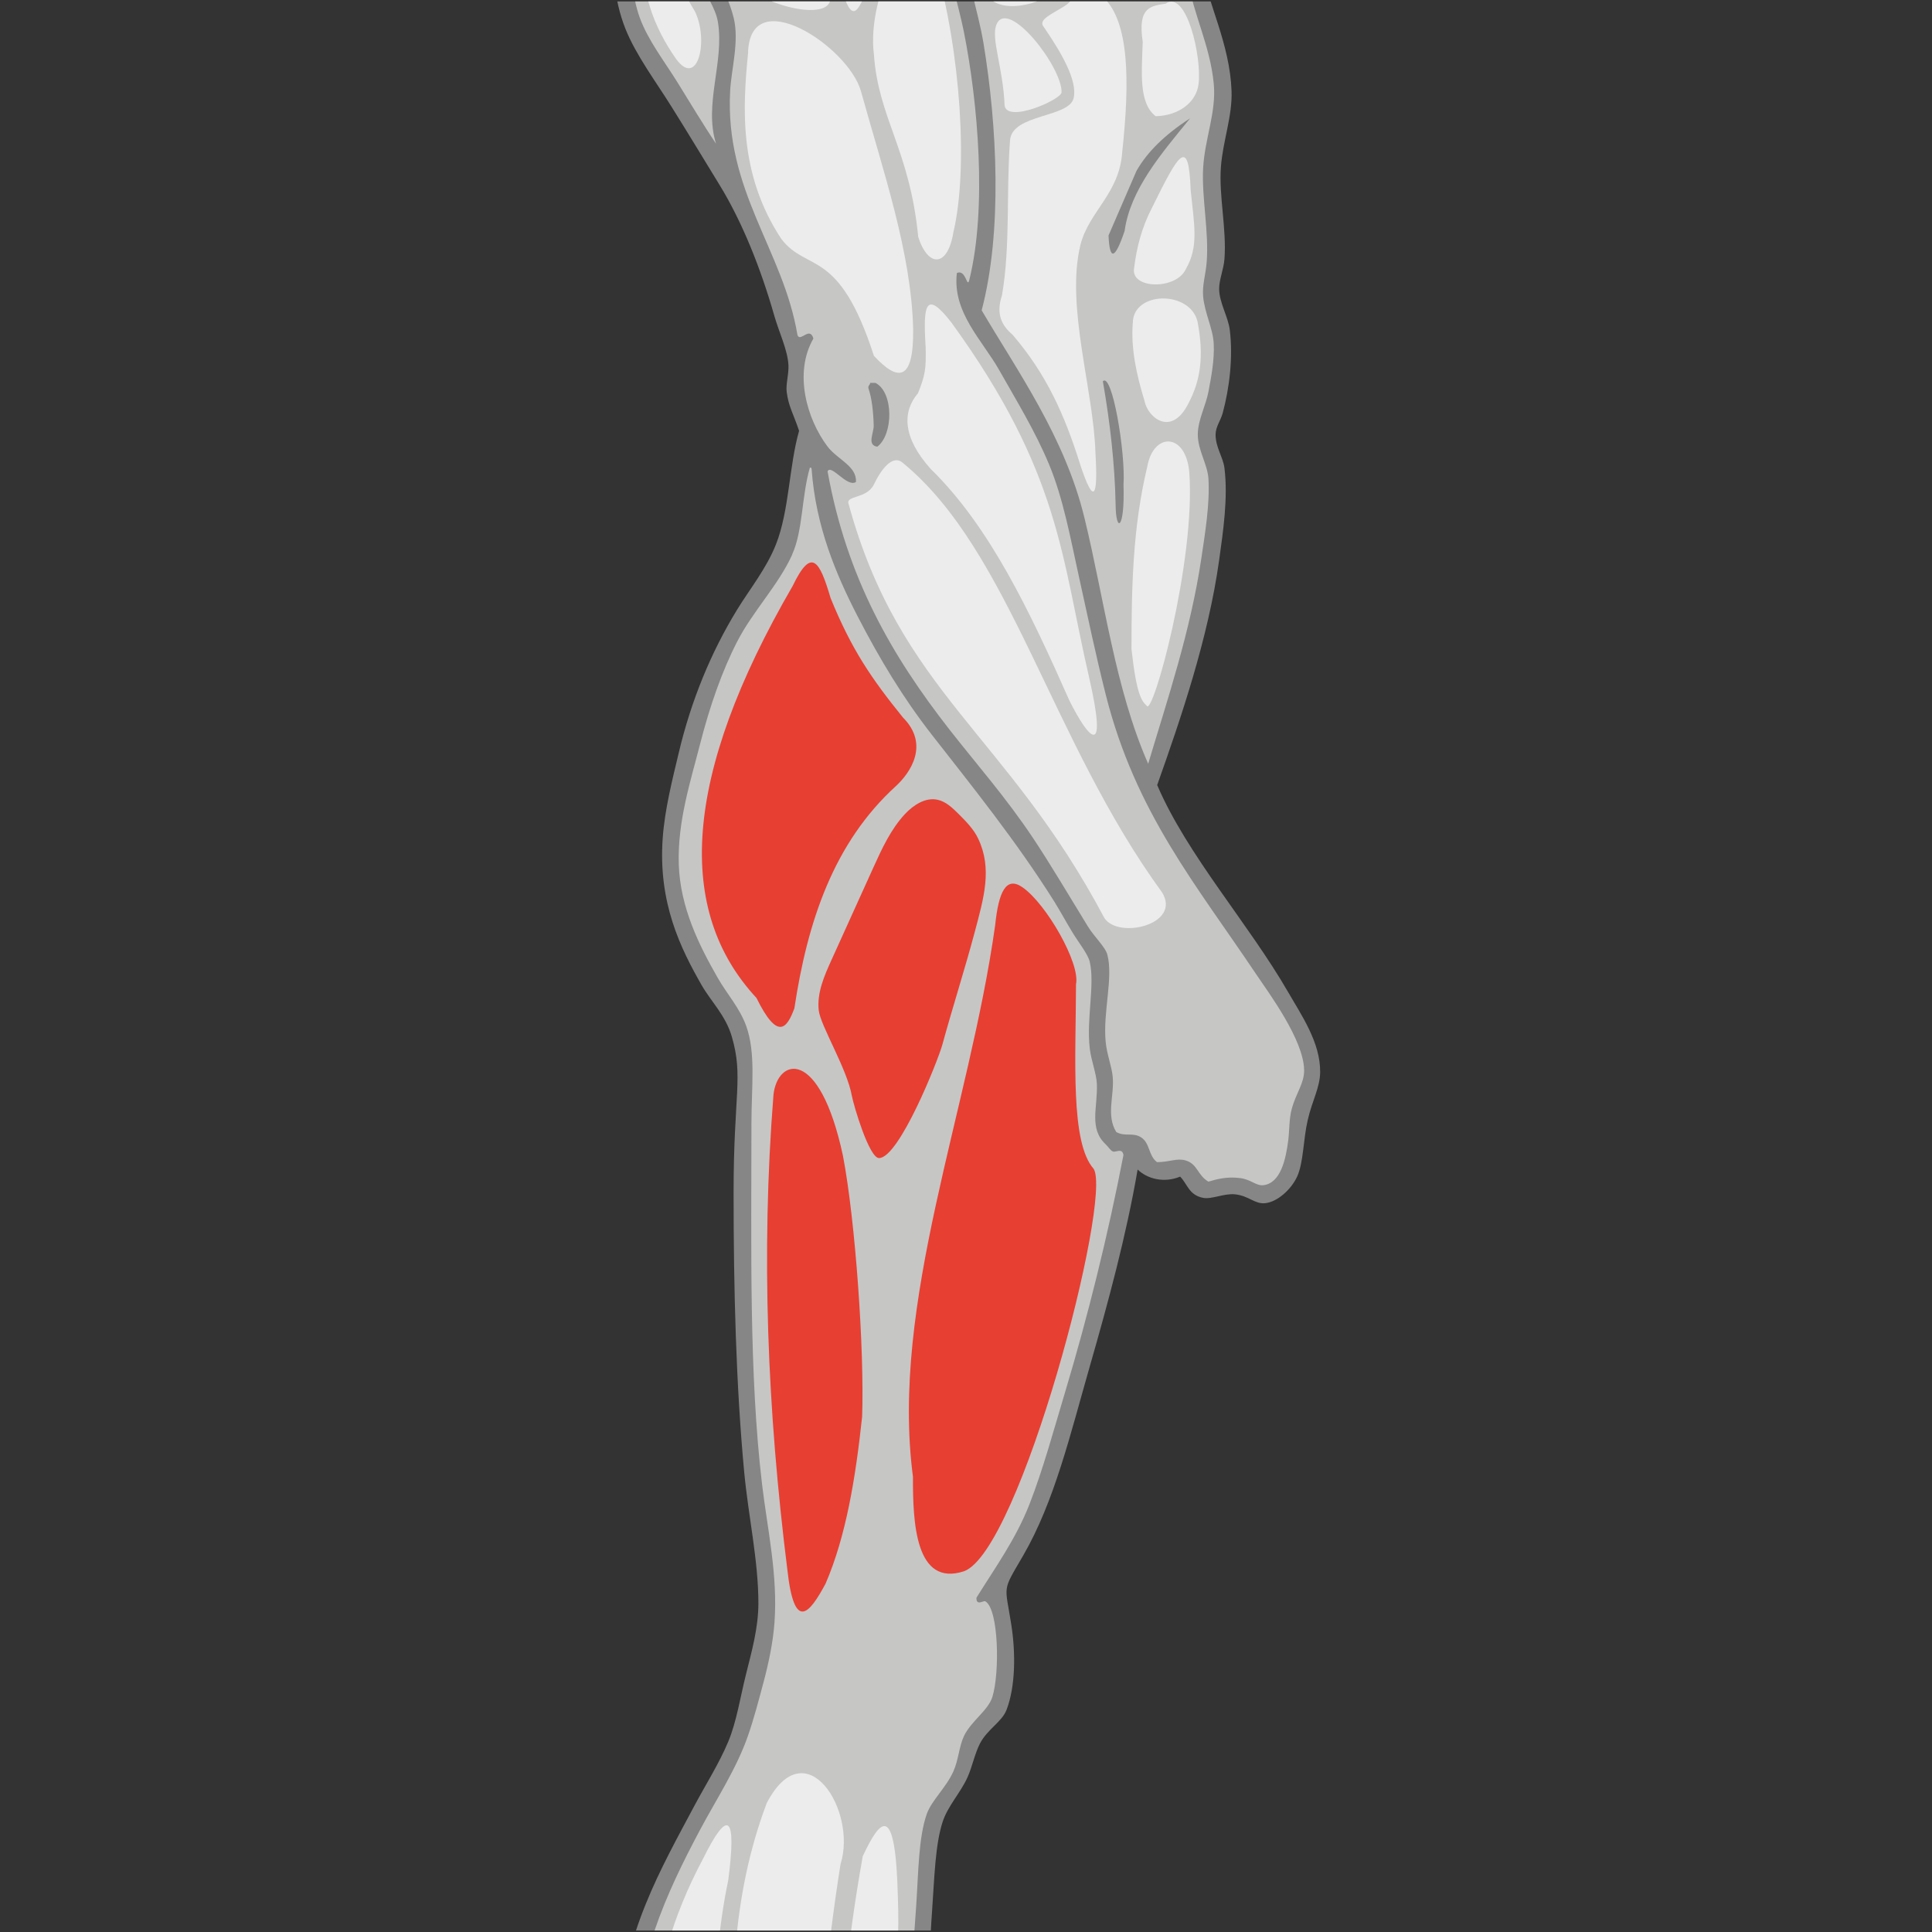 <?xml version="1.0" encoding="UTF-8"?>
<svg id="_ÎÓÈ_1" data-name=" ÎÓÈ 1" xmlns="http://www.w3.org/2000/svg" xmlns:xlink="http://www.w3.org/1999/xlink" version="1.1" viewBox="0 0 2834.6 2834.6">
  <rect x="0" y="0" width="2834.6" height="2834.6" fill="#333333" stroke="none"/>
  <defs>
    <style>
      .cls-1 {
        clip-path: url(#clippath);
      }

      .cls-2 {
        fill: none;
      }

      .cls-2, .cls-3, .cls-4, .cls-5, .cls-6 {
        stroke-width: 0px;
      }

      .cls-3 {
        fill: #e73f32;
      }

      .cls-3, .cls-4, .cls-5, .cls-6 {
        fill-rule: evenodd;
      }

      .cls-4 {
        fill: #ececec;
      }

      .cls-5 {
        fill: #868686;
      }

      .cls-6 {
        fill: #c6c6c5;
      }
    </style>
    <clipPath id="clippath">
      <rect class="cls-2" x="-1.7" y="2.1" width="2838.1" height="2830.3"/>
    </clipPath>
  </defs>
  <g class="cls-1">
    <g>
      <path class="cls-5" d="M1658.7-1057.3c-.5,16.4,9.4,30.3,8,41.2-1,7.4-4.9,7.5-5.4,16-.4,6.4,3.6,14.4,2.6,20.8-2.5,16.6-15.3,31.7-15.6,46.8-.4,19.5,15.6,35.5,18.2,54.6,2.9,22-2.7,47.7-13,59.8-39,45.7-138.7-10.6-166.3,36.4-14.1,24,1.6,47.7,0,78-1.9,36.7-26.7,53.7-20.8,88.4,3.2,19,25,22.4,39,41.6,11.8,16.1,13.8,33.6,20.8,41.6,13.1,14.9,36.2,22.7,52,36.4,41.3,35.7,85,90.1,119.5,145.5,46.6,74.7,108.4,183,62.4,293.7,12.6,62.7,44.2,120.8,46.8,189.7,1.4,37.3-12.6,72.7-15.6,111.7-3.2,42.2,8.5,90.8,5.2,135.1-1.1,15-8,30.6-7.8,44.2.3,20.1,13.3,40.8,15.6,59.8,5,40.4-.5,85.5-10.4,122.1-3,11-10.2,19.7-10.4,31.2-.2,18.9,11,33.4,13,49.4,5.4,43.8-1.9,92.6-7.8,135.1-16,114.6-56,231.7-90.9,330,43.8,102.5,134.2,203.3,192.3,304.1,19.4,33.7,47.2,73.6,46.8,117-.2,22.8-11.6,41.5-18.2,70.2-6.8,29.4-6.1,62.5-15.6,83.2-8.7,18.9-28.9,37.1-46.8,39-15.5,1.6-23.7-10.8-44.2-13-16-1.7-34.3,7.6-46.8,5.2-21-4.1-22.8-19.9-33.8-31.2-23.8,9.9-48.4,3.2-62.4-10.4-16.6,96.8-43.2,194.8-70.1,288.5-28.6,99.5-51.8,198.5-97.9,278-31.4,54-26.8,40.9-17.3,101.6,6.4,41.1,6.2,90.1-7,124.6-6.8,17.8-28.2,28.5-39,49.4-7.7,15-11.5,34.5-18.2,49.4-10.3,22.9-28.6,41.7-36.4,65-11.2,33.7-12.3,83.9-15.6,129.9-3.4,46.6-4.3,94.8-7.8,137.7-7.1,86.8-27.5,165.7-39,252.1-12.2,91.6-7.7,182.5,0,275.5,6.7,80.6,15.5,187,41.6,246.9,12.5,28.8,45.1,49.8,75.4,72.8,55.9,42.4,102.1,74.3,161.1,114.3,27.5,18.6,56.7,40.6,85.7,52,38.1,14.9,93.6,10.5,132.5,15.6,46.6,36.1,4.6,119.3-59.8,111.7-8.9-1.1-15.3-7.7-26-7.8-15.3-.2-31.5,7.7-44.2,7.8-35.3.3-77.8-11.7-124.8-15.6-96.8-8.1-221.6-19.9-327.4-7.8-24.1,2.8-46.7,8.2-62.4,5.2-42.7-8.2-73.1-67.1-72.8-117,.2-34.6,15.7-66.1,28.6-96.2,4.8-11.2,11.9-20.4,13-28.6,2.3-16.6-2.4-43.2-5.2-65-16.9-130.9-70.3-254.7-117-358.6-55.4-123.4-121.5-254.1-111.7-431.4,7.2-129.7,62.5-224.7,111.7-317.1,16.4-30.7,36.1-61.7,49.4-93.6,12.2-29.2,17.6-65.2,26-98.7,8.5-34,18.1-68,18.2-104,0-62.7-14.7-127.9-20.8-192.3-12-128-15.6-267-15.6-410.6s14.6-169.6-2.6-228.7c-9.1-31.2-30.6-51.6-44.2-75.4-31-54.1-64-121-57.2-215.7,3-42.2,14-85.2,23.4-124.7,18.4-77.9,47.7-148.4,85.7-210.5,18.6-30.4,43.1-60.4,57.2-96.2,19.4-49.4,19.1-114.9,33.8-166.3-8.5-25.5-15.4-35.3-18.2-57.2-1.4-11.3,3.2-25.5,2.6-39-1.1-22.4-14-48.8-20.8-72.8-19.3-67.7-46.6-137-80.6-192.3-21.9-35.7-45.7-75.2-70.2-114.3-23-36.9-52.1-75.5-67.6-114.3-33.3-83.3-18.5-210.1-5.2-304.1,7.1-50.1,9.2-99.9,23.4-142.9,13.6-41.2,32.7-80.2,52-117,19.2-36.6,47.5-67.1,65-101.4,32.6-63.8,48-146.5,41.6-246.9-1.8-28.3-2.9-60.3-7.8-80.6-3.5-14.4-15.4-30.3-23.4-44.2-35.6-61.7-75.4-132.4-75.4-231.3s26.2-154.6,54.6-200.1c82.7-132.4,392.6-160.1,517.1-39,31.6,30.7,46.1,74.8,65,124.7,6.6,17.5,25.6,41.3,26,57.2.5,21.3-21.1,35.3-20.8,57.2.4,25.1,24.3,43.2,39,62.4,13.5,17.6,35.5,40.8,33.8,67.6-1.5,23.7-17.2,35.6-44.2,39h.4Z"/>
      <path class="cls-6" d="M1162.3,813.8c-20.8,45.5-57.4,82.3-80.6,127.3-22.3,43.3-40.3,94.9-54.6,150.7-13.6,53.4-33.3,113.4-31.2,176.7,2.1,62.9,29.9,118.8,57.2,166.3,13.6,23.8,31.8,43.4,41.6,70.2,14.5,39.8,7.8,89.8,7.8,142.9,0,181.8-3.7,367.8,15.6,530.1,7.8,65.3,23.3,133.1,18.2,202.7-2.1,28.4-8.4,58.7-15.6,85.7-7.3,27.5-14.7,55.7-23.4,80.6-16.9,48.4-46.3,92.8-70.2,137.7-49.6,93.2-96.2,193.8-96.2,319.7s20.3,152.8,44.2,220.9c64.1,183,164.2,324.6,187.1,548.3,2.4,23.3,8.2,48.2,5.2,62.4-1.8,8.3-10.1,16.1-15.6,26-14.2,25.4-30.1,62.2-26,98.7,3.4,30.1,26.4,68.9,49.4,75.4,12.8,3.6,32.2-2.3,57.2-5.2,112.2-13.2,230.2-.6,327.4,7.8,44.3,3.8,85.9,15.1,122.1,15.6,15.2.2,31.2-7.8,49.4-7.8s33.6,9.8,49.4,5.2c19.2-5.6,33.3-24.2,31.2-52-21.1-13.1-47.7-8-70.1-10.4-74.3-8-105.2-33.7-155.9-67.6-61.8-41.2-114.1-72.1-171.5-117-28-21.8-60.4-48.7-72.8-72.8-14.9-29.1-21.5-74.7-28.6-119.5-20.5-130.1-35.3-278.3-18.2-415.8,10.1-80.7,31.4-168.3,39-259.9,3.5-42.6,7.1-91.8,10.4-140.3,3.3-48.6,3.3-100.5,15.6-135.1,7.1-19.9,28.4-38.6,39-62.4,7.7-17.3,8.3-36.8,15.6-52,10.7-22.1,35.4-37.3,41.6-57.2,11-35.7,9.3-129.1-10.4-140.3-2.6-1.5-13.4,7.4-13-5.2,27.4-44.2,57.9-86.1,78-137.7,19.9-51.1,35.2-107.8,52-163.7,33.4-111.3,62.9-230,85.7-348.2-1.9-11.1-11.2-3.3-15.6-5.2-3.8-1.6-6.7-7-10.4-10.4-25-23.2-11.7-54-13-88.4-.6-15.5-8.3-34.2-10.4-52-5.2-44.3,7.7-93.3,0-127.3-2.5-11.2-16.5-28.5-26-44.2-9.2-15.2-18.2-31.7-26-44.2-55.8-88.9-122.1-171-179.3-244.3-42.9-54.9-77.5-112.7-109.2-174.1-32.1-62.2-61.5-132.3-67.6-215.7,0-1.6-.4-3.1-2.6-2.6-12.1,41.2-10.1,92.7-26,127.3h0v.3ZM1216.9,3779c16.1,10,9.9,35.1,13,54.6,6.1,38.7,16.3,58.9,62.4,59.8-9.5,13.4-39.1,16.6-52,13-38.7-10.8-31.7-88.4-23.4-127.3h0ZM1541.8-1447.1c-106.5-103.3-378.1-91.7-467.8,20.8-32.7,41-55.2,117.6-59.8,181.9-6.9,96,33.2,172,65,228.7,11.8,21,31.6,44.5,33.8,67.6,13.5,140.4,6.8,266.7-49.4,358.6-16.4,26.9-34.8,50.1-49.4,78-14.6,27.9-31.2,54.8-44.2,85.7-24.1,57.3-30.3,147.7-39,218.3-4.5,36.7-9.5,77.2-7.8,119.5,1.4,36,3.1,80.2,15.6,114.3,12,32.8,36.2,64,54.6,93.6,19.5,31.3,37.4,61.6,57.2,91-18.4-58.1,12.6-119.9,2.6-179.3-3.3-19.5-18.3-40.8-28.6-62.4-35.7-75-71.9-161.6-62.4-275.5,6.1-73.1,50.4-153.5,103.9-192.3,11.6-8.4,27.5-15.9,41.6-23.4,12.4-6.5,29.3-19.9,44.2-13-25.4,25.9-49.8,32.7-72.8,54.6-52.2,49.7-93.6,119.4-93.6,205.3s11.2,114.8,31.2,163.7c9.4,23.1,20.5,45.2,31.2,67.6,10.9,23,22.8,46.3,28.6,70.2,8.3,34.4-3.4,74.1-5.2,106.5-8.2,147.6,77.9,233.6,98.7,358.6,4,11.4,18-13.6,23.4,5.2-29,50.3-9.8,118,20.8,158.5,14.4,19,43.3,28.7,41.6,52-13,8.4-36.4-27.1-41.6-15.6,28.1,155.9,93.8,270,179.3,379.4,38.7,49.5,82.2,98.7,122.1,158.5,24.7,37,55.2,88.4,80.6,129.9,9.4,15.3,25.7,30.1,28.6,41.6,8.7,34.5-6.7,83.5-2.6,127.3,1.7,18.8,9,36.1,10.4,52,2.4,27.4-10,56.1,5.2,80.6,13.1,7.3,24,0,36.4,7.8,13.3,8.5,10.6,26.9,23.4,36.4,19-.2,29-6.2,41.6-2.6,18.2,5.2,17.4,21.7,33.8,31.2,10.9-3.2,26.3-7.9,46.8-5.2,15.9,2.1,23.1,11.6,33.8,10.4,25.4-2.9,32.9-38.3,36.4-65,2-15.5,1.2-31.9,5.2-46.8,6.4-23.8,18.5-37.5,18.2-57.2-.7-44.3-51.6-112.7-70.2-140.3-88-131.4-177.2-237.2-220.9-410.6-14.7-58.3-26.9-116.7-39-171.5-13-59.2-23.4-116.4-44.2-166.3-20.3-48.8-48.3-94.3-72.8-137.7-24.8-44.1-69.2-85-62.4-142.9,13.6-6.2,14.7,23.4,18.2,10.4,26.3-105.8,12.7-260.7-7.8-363.8-7.9-39.9-22.2-79.6-20.8-114.3,1.5-38,41.6-122.3,72.8-122.1,22.1,0,38,23.7,36.4,44.2-18.8-.3-18-20.1-39-18.2-15,27.4-41.5,56.6-44.2,93.6-2.8,37.7,15.3,83.9,23.4,132.5,20.2,121.8,27.9,276.8-2.6,392.4,52.5,89.3,121.9,185.9,150.7,304.1,29.8,122.3,44.9,250.4,93.6,361.2,28.2-94.3,62.1-194.3,78-301.4,5.5-37,12.6-79.4,10.4-117-1.3-21-15.8-42.2-15.6-65,.2-21.2,11.8-42.2,15.6-62.4,4.1-21.7,8.9-46.1,7.8-70.2-1-22.6-13.5-45.3-15.6-70.2-1.3-16.4,3.7-31.1,5.2-49.4,3.6-44.8-7.4-94.8-5.2-137.7,2.3-44.2,19.7-82.3,15.6-124.7-5.4-55.9-29.5-100-39-155.9-82.2,49.5-173-23.1-197.5-85.7,38.6,25.8,77.4,82.3,142.9,78,47.1-3.1,64.3-46.6,65-91,1.2-88.7-45.9-164-88.4-226.1-21.3-31.2-46-58.9-70.2-85.7-11.8-13.1-25.3-28.2-39-39-15.9-12.5-33.9-19-46.8-33.8-7.8-9-10.5-25-20.8-39-15.1-20.6-38.8-27.5-44.2-46.8-10-35.7,16.6-71.7,18.2-103.9,1-18.4-6.6-34.9-5.2-52,2-24.3,14-48.8,36.4-59.8,46.9-23,89.7,11.5,142.9-18.2,18.9-32.4-7.5-53.6-10.4-85.7-2.5-28.7,9.3-39.5,13-59.8,2.4-13.1,4.1-32.5,2.6-46.8-1.8-17-16.9-29.4-10.4-46.8,16.8-12.2,41.4-1,46.8-20.8,3.6-13.4-20.6-42.4-33.8-59.8-13.9-18.3-33.2-36-36.4-57.2-4.1-27.5,6.3-38.6,18.2-70.2-31.9-60.4-40.3-122.1-83.2-163.7h.3ZM1276.7,561.8h7.8c26.9,13.8,26.3,76,2.6,93.6-15.6-2.4-4.9-20.2-5.2-31.2-.5-19.3-2.7-40.2-7.8-54.6-.7-4.2,2.4-4.5,2.6-7.8h0ZM1310.5-1140.4c-22.8-3.3-23.5-29.8-46.8-33.8-29.2-5-70.7,24.8-75.4,46.8-8.5,39.8,33.5,96.3,54.6,114.3,12,10.3,34,12.8,39,31.2-18.7.4-43.7-6.9-59.8-18.2-24.6-17.3-65.1-80-59.8-124.7,8.2-69.1,150.6-114.9,148.1-15.6h.1ZM1307.9-955.9h7.8c11.7,44.9,30.9,75.6,65,98.8,11.5,7.8,25.2,14.2,33.8,26-69.1,2.3-112.4-43.5-106.6-124.7h0ZM1626.5,345.3c13.6-31.5,27.3-63,40.9-94.5,15.7-27.8,42-53.5,78.7-77.2-42.7,52.4-87.6,104.3-96.1,165.3-14.2,42-22,44.1-23.6,6.3h0ZM1618.1,559.4c10.7,61.2,17.5,121.5,18.7,180.4.3,43.3,13.7,37.7,11.6-28.6,3.2-47.3-16.8-165.8-30.3-151.8h0Z"/>
      <path class="cls-4" d="M1137.9-912.7c20.6,199.2-23.2,299.8-69.1,360.2-19.7,25.2-13.3,28.4,19.3,9.6,54.5-34.2,84.7-59.2,160.6-63.3,31.6-10.2,39.6-24.7,24.1-43.4-32.1-84.7-32.1-194.5-67.4-256.7-13.4-37.5-81.4-91.1-67.5-6.4h0Z"/>
      <path class="cls-4" d="M1277.9-887.9c9.3-32.7,30.4,59.2,67.5,64.9,49.8,56.1,76.7,115.7,80.7,178.8-1.8,70-9.7,65.5-18.5,50.3-22.7-92.1-131.8-171.7-129.7-294h0Z"/>
      <path class="cls-4" d="M1050.6-413.3c-79.5,152.9-43.7,277.2,47.6,396.5,40.4,31.8,136.7,49.5,117.7,3.5-16.8-47.2-6.7-110.8-65.5-184-41-51-36.6-131.9-43.8-203.9-8.9-57.9-27.9-49.6-56-12.2h0Z"/>
      <path class="cls-4" d="M1125.2-457.6c9.6-63.5,92.3-53.8,124.8-7,85.2,134.3,67.1,334.3,21.6,451.8-14.2,30.9-22.6,53.9-41.9-21.5-27.5-233.4-73.5-137.9-92.4-273.8-4.3-31.3-11.9-88.6-12.2-149.6h0Z"/>
      <path class="cls-4" d="M1249.2-504.2c-24.4-46.9-31.6-79.5,82.3-11.8,102.3,71,137.7,240.2,65,343.7-69.4,83.9-69.8,41.5-63.2-2.9-6.9-125.5-17.6-255.2-84.1-329h0Z"/>
      <path class="cls-4" d="M1395.5-527c-12.3-67.1,65.5-20.5,136,51.6,6,6.1,20.1,19.8,24.2,27.4,20.7,48.9-9.2,134.9-55.1,217.7-19.5,39.7-47.7-8.6-36.2-36.2-6.3-196.6-45.4-163.8-68.9-260.4h0Z"/>
      <path class="cls-4" d="M1097.5,78.5c1.9-105.5,146.3-11.2,165.5,54.7,32.6,117.8,74.2,236.9,76.8,350.5.7,77.2-22.9,75.7-57.6,38.4-51.6-159.9-98-121.9-135.9-171.6-62.9-95.4-56.5-193.6-48.8-272.1h0Z"/>
      <path class="cls-4" d="M1372.3-53.2c-28.7-99.5-101.9,45.2-90.1,133.1,6.5,93.7,52.6,140,65,267.7,14.3,44.9,43.3,45.4,51.7-7.4,21.7-91.7,10.8-263.2-26.6-393.4h0Z"/>
      <path class="cls-4" d="M1578.4-374.6c2-101.6,77.1,39.8,93.1,66.5,18.8,24.7,2.6,49.6-44.7,60.8-109.4,23.1-103.7,12.7-77.2-46.4,8.8-19.7,26.8-48.6,28.7-80.9h0Z"/>
      <path class="cls-4" d="M1684.7-251.2c-31.9,15.7-63.3,23.7-123.1,28.3-60,6.4-31.2,55.5-5.8,87.9,111.6,122.4,153.3,75.5,169.6,50,34-69.3-13.5-187.1-40.7-166.2h0Z"/>
      <path class="cls-4" d="M972.5-113c-7-37.9-42.4-62.5-32.4,30.8,1.1,72.5,18.4,120.6,51.9,168.8,31.9,43.3,48.2-27.5,27.6-69.8-26.5-43.3-42.2-86.6-47-129.8h0Z"/>
      <path class="cls-3" d="M1163,859.7c27.6-57.4,39.4-37.4,55.6,17.7,30.9,76,60.3,118.5,106.1,175.2,39.5,39.6,11,81.1-10,100.5-91.5,83.2-130,198.9-149.2,326.3-11,29.7-24.5,47.9-55.6-15.2-118.4-127.5-109.4-324.3,53.1-604.5h0Z"/>
      <path class="cls-4" d="M1710.4,5.3c-20.8,3.5-41.9,4-33.8,56.1-1.5,44.8-6.1,89.9,19,109.1,33.6-.8,59.6-20.1,62.9-47.2,4.9-40.9-17.9-138.2-48-118.1h0Z"/>
      <path class="cls-4" d="M1690.2,304.8c39.8-80.9,53.8-104.5,56.7-26.2,5.2,51.8,12.2,82.7-7,116.1-14.3,31.2-82.2,29.6-75.9-1.7,3.6-29.4,10.9-58.8,26.2-88.2h0Z"/>
      <path class="cls-4" d="M1662.1,473.9c0-46.8,83.3-48.3,94.8-2.5,10,51.5,4.2,86.8-12.6,119.2-25.4,52-60.6,21.7-65.1-2.5-11.9-38.9-20.1-76.6-17.2-114.3h0Z"/>
      <path class="cls-4" d="M1683.3,684.5c8.8-50,56.1-50.6,61.6,8,9.6,130.5-54,361-62.5,342.9-7.4-7-14.9-15.9-22.3-83,0-89.3,1.7-178.6,23.2-267.9h0Z"/>
      <path class="cls-4" d="M1619.2-3.7c-29.1-32.2-41.9,2.4-55.3,11.3-19.3,12.7-41.9,20.9-32.5,32,25.9,37.7,49.5,78.2,43.9,104.1-6.4,29.3-90.8,23.2-93.4,62.3-5.8,77.4.8,153.8-11.8,227.3-8.9,26.6-1.2,43.6,15.5,57.8,49.4,57.7,76,116.1,99.7,191.9,18.8,56.6,26.1,50.2,21.9-19-2.8-92.8-44-215.2-21.9-305.1,12.7-49.1,57.2-75.1,61.2-135.8,11.4-105.4,10.1-190.6-27.3-226.7h0Z"/>
      <path class="cls-4" d="M1462.4,35.2c-9.5,19.6,9.5,64.1,11.5,119.4,3.6,26.8,83.4-8.5,83.6-19.2,1-36.9-77.9-138.3-95.2-100.1h0Z"/>
      <path class="cls-4" d="M1494.1-119.8c-18.3-28.4-21-23-41.7,11-21.4,31-21.7,68.6-8.8,95.9,22.9,43.9,101.4,11,114.8-6.6,24.4-16.6,11.5-34.6-5.9-43.2-23-11.9-47.2-31.5-58.5-57.1h0Z"/>
      <path class="cls-4" d="M1325.1,679.6c-15.4-14.6-33,10.4-42.9,31.1-10.5,21.9-42.5,15.5-37,29.2,75.3,275,232.3,337.3,375,606.8,20.3,31.8,113.6,9.9,84.9-37.2-163.6-224.6-222.6-500.2-379.9-629.9h0Z"/>
      <path class="cls-4" d="M1396.8,474.4c-39.6-51.5-42.5-26-38.7,35,.8,32.5-.8,41.2-11.2,67.5-22.9,26.7-23.3,64.5,18.7,111.2,87.3,85.3,146.2,210.9,203.4,339.7,28.4,56.9,57.1,88.7,28.7-35-40.7-175.7-41.9-298.7-200.9-518.3h0Z"/>
      <path class="cls-3" d="M1134.8,1606.6c5.5-53.9,67.4-72.4,102,89.3,18.3,95.9,31.5,284.9,28.1,382.6-9.6,89.9-23.6,175.4-53.6,244.9-23.8,44.4-46,71.7-56.1-20.4-29.2-233-38.8-463.4-20.4-696.3h0Z"/>
      <path class="cls-3" d="M1460.1,1357.4c5.1-49.4,16.2-72.3,40.2-55.5,35.1,24.5,84.9,111.7,78.4,142.1-.3,111.1-8.5,232.2,25.9,270.9,27.7,43.7-107.8,560.2-190.2,590.4-71.3,23.3-75.2-71.3-74.9-138.5-33.5-255.1,82.5-537.5,120.6-809.4h0Z"/>
      <path class="cls-4" d="M1265.8,2723.4c25.5-54,48.3-83.1,51.6,62,7.6,201.1-61.3,350.5-45.4,640.4.7,103.3-6.9,146.7-22.7,37.2-25.9-219.6-34.8-453.7,16.5-739.5h0Z"/>
      <path class="cls-4" d="M1031.3,2727.5c37.2-75.1,49.6-64.7,37.2,31-30.5,145.6-20.5,295.1,4.1,446.2,27.5,133.6-33.7,96.4-72.3,28.9-64.4-168.7-58.9-337.4,31-506.1h0Z"/>
      <path class="cls-4" d="M1124.7,2645.9c57.2-110.2,133.5,10.5,108.5,89.2-42.1,267.1-54.8,555.7,24.5,911.5,21.1,80.7-55.3,91-92.7-89.2-60.8-316.4-143.3-638.5-40.2-911.5h-.1Z"/>
      <path class="cls-3" d="M1201.2,1482.1c-2.7-25.6,8.2-50.5,18.9-74,20.4-45,40.8-90.1,61.2-135.1,12.6-27.8,25.6-56.2,46.4-78.6,12.5-13.3,30.1-24.9,47.9-21,12.1,2.6,21.6,11.7,30.4,20.4,11.2,11.2,22.7,22.7,29.4,37.1,20.6,44,8.1,86.1-5.3,136.6-14.4,54.1-32.6,110.8-47.4,164.9-6.5,23.8-63.5,166.6-93,166.7-14.5,0-37.2-77-39.9-91.5-7.2-40-46.2-103-48.6-125.5h0Z"/>
    </g>
  </g>
</svg>